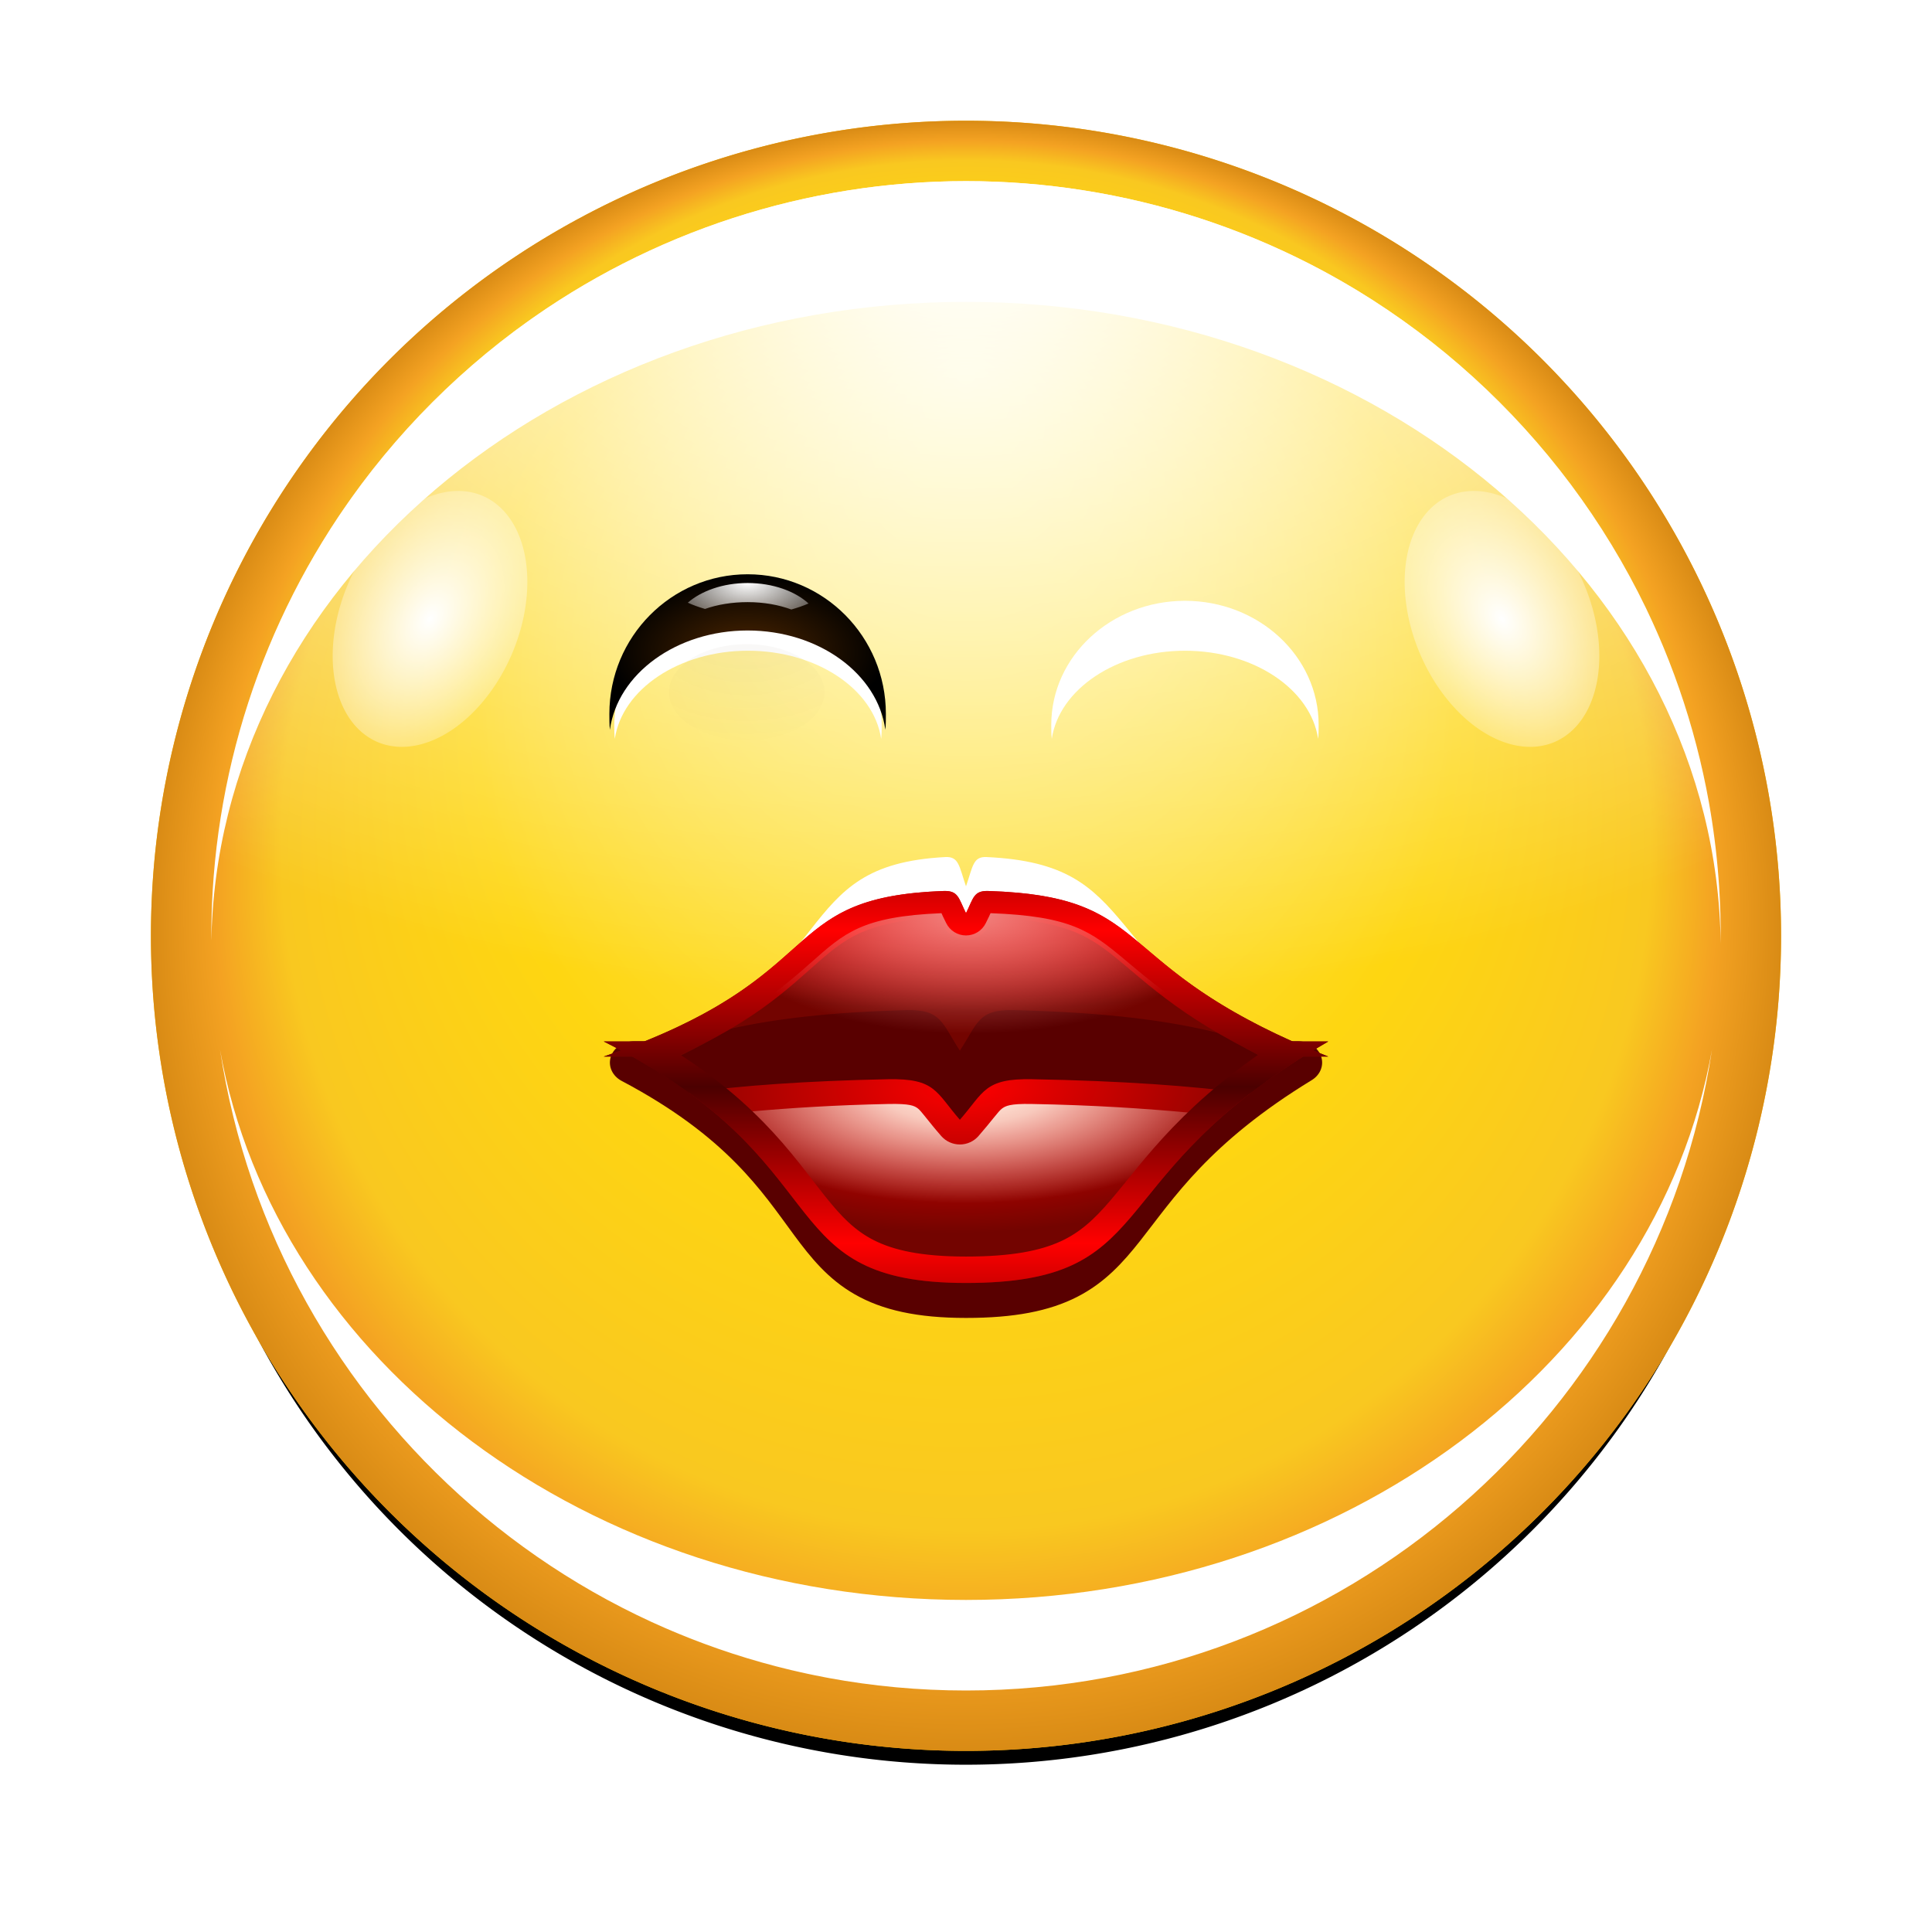 <?xml version="1.0" encoding="UTF-8" standalone="no"?>
<!-- Created with Inkscape (http://www.inkscape.org/) -->
<svg
   xmlns:dc="http://purl.org/dc/elements/1.1/"
   xmlns:cc="http://creativecommons.org/ns#"
   xmlns:rdf="http://www.w3.org/1999/02/22-rdf-syntax-ns#"
   xmlns:svg="http://www.w3.org/2000/svg"
   xmlns="http://www.w3.org/2000/svg"
   xmlns:xlink="http://www.w3.org/1999/xlink"
   xmlns:sodipodi="http://sodipodi.sourceforge.net/DTD/sodipodi-0.dtd"
   xmlns:inkscape="http://www.inkscape.org/namespaces/inkscape"
   width="256"
   height="256"
   id="svg2"
   sodipodi:version="0.32"
   inkscape:version="0.46"
   version="1.0"
   inkscape:export-filename="face-kiss.png"
   inkscape:export-xdpi="90"
   inkscape:export-ydpi="90"
   sodipodi:docname="face-kiss.svgz"
   inkscape:output_extension="org.inkscape.output.svgz.inkscape">
  <defs
     id="defs4">
    <linearGradient
       inkscape:collect="always"
       id="linearGradient3480">
      <stop
         style="stop-color:#ff0000;stop-opacity:1"
         offset="0"
         id="stop3482" />
      <stop
         style="stop-color:#4b0000;stop-opacity:1"
         offset="1"
         id="stop3484" />
    </linearGradient>
    <linearGradient
       inkscape:collect="always"
       id="linearGradient4039">
      <stop
         style="stop-color:#f08682;stop-opacity:1;"
         offset="0"
         id="stop4041" />
      <stop
         style="stop-color:#f08682;stop-opacity:0;"
         offset="1"
         id="stop4043" />
    </linearGradient>
    <linearGradient
       inkscape:collect="always"
       id="linearGradient4889">
      <stop
         style="stop-color:#2c0100;stop-opacity:1;"
         offset="0"
         id="stop4891" />
      <stop
         style="stop-color:#2c0100;stop-opacity:0;"
         offset="1"
         id="stop4893" />
    </linearGradient>
    <linearGradient
       inkscape:collect="always"
       id="linearGradient4793">
      <stop
         style="stop-color:#ff0000;stop-opacity:1;"
         offset="0"
         id="stop4795" />
      <stop
         style="stop-color:#ff0000;stop-opacity:0;"
         offset="1"
         id="stop4797" />
    </linearGradient>
    <linearGradient
       id="linearGradient4076">
      <stop
         id="stop4078"
         offset="0"
         style="stop-color:#300000;stop-opacity:1;" />
      <stop
         style="stop-color:#2c0000;stop-opacity:0.498;"
         offset="0.128"
         id="stop4084" />
      <stop
         style="stop-color:#9f0000;stop-opacity:1"
         offset="0.387"
         id="stop4080" />
      <stop
         id="stop4086"
         offset="0.694"
         style="stop-color:#ff0f0f;stop-opacity:0.66" />
      <stop
         id="stop4082"
         offset="1"
         style="stop-color:#a40000;stop-opacity:1" />
    </linearGradient>
    <linearGradient
       inkscape:collect="always"
       id="linearGradient3800">
      <stop
         style="stop-color:#ffffff;stop-opacity:1;"
         offset="0"
         id="stop3802" />
      <stop
         style="stop-color:#ffffff;stop-opacity:0;"
         offset="1"
         id="stop3804" />
    </linearGradient>
    <linearGradient
       inkscape:collect="always"
       id="linearGradient3767">
      <stop
         style="stop-color:#ffffff;stop-opacity:1;"
         offset="0"
         id="stop3769" />
      <stop
         style="stop-color:#000000;stop-opacity:0"
         offset="1"
         id="stop3771" />
    </linearGradient>
    <linearGradient
       inkscape:collect="always"
       id="linearGradient3735">
      <stop
         style="stop-color:#ffffff;stop-opacity:1;"
         offset="0"
         id="stop3737" />
      <stop
         style="stop-color:#ffffff;stop-opacity:0;"
         offset="1"
         id="stop3739" />
    </linearGradient>
    <linearGradient
       id="linearGradient3711"
       inkscape:collect="always">
      <stop
         id="stop3713"
         offset="0"
         style="stop-color:#ff0000;stop-opacity:1" />
      <stop
         id="stop3715"
         offset="1"
         style="stop-color:#730400;stop-opacity:1" />
    </linearGradient>
    <linearGradient
       id="linearGradient3701">
      <stop
         style="stop-color:#300000;stop-opacity:1;"
         offset="0"
         id="stop3703" />
      <stop
         id="stop3763"
         offset="0.278"
         style="stop-color:#290000;stop-opacity:0;" />
      <stop
         style="stop-color:#250000;stop-opacity:0;"
         offset="1"
         id="stop3705" />
    </linearGradient>
    <linearGradient
       inkscape:collect="always"
       id="linearGradient3435">
      <stop
         style="stop-color:#590000;stop-opacity:1;"
         offset="0"
         id="stop3437" />
      <stop
         style="stop-color:#ff2828;stop-opacity:1"
         offset="1"
         id="stop3439" />
    </linearGradient>
    <inkscape:perspective
       sodipodi:type="inkscape:persp3d"
       inkscape:vp_x="0 : 128 : 1"
       inkscape:vp_y="0 : 1000 : 0"
       inkscape:vp_z="256 : 128 : 1"
       inkscape:persp3d-origin="128 : 85.333333 : 1"
       id="perspective146" />
    <linearGradient
       inkscape:collect="always"
       id="linearGradient4445">
      <stop
         style="stop-color:#382509;stop-opacity:1;"
         offset="0"
         id="stop4447" />
      <stop
         style="stop-color:#382509;stop-opacity:0;"
         offset="1"
         id="stop4449" />
    </linearGradient>
    <linearGradient
       inkscape:collect="always"
       id="linearGradient4412">
      <stop
         style="stop-color:#590000;stop-opacity:1;"
         offset="0"
         id="stop4414" />
      <stop
         style="stop-color:#191104;stop-opacity:1"
         offset="1"
         id="stop4416" />
    </linearGradient>
    <linearGradient
       inkscape:collect="always"
       id="linearGradient3879">
      <stop
         style="stop-color:#4d2600;stop-opacity:1"
         offset="0"
         id="stop3881" />
      <stop
         style="stop-color:#000000;stop-opacity:1"
         offset="1"
         id="stop3883" />
    </linearGradient>
    <linearGradient
       inkscape:collect="always"
       id="linearGradient3420">
      <stop
         style="stop-color:#ffffff;stop-opacity:1;"
         offset="0"
         id="stop3422" />
      <stop
         style="stop-color:#ffffff;stop-opacity:0;"
         offset="1"
         id="stop3424" />
    </linearGradient>
    <linearGradient
       inkscape:collect="always"
       id="linearGradient3350">
      <stop
         style="stop-color:#ffffff;stop-opacity:1;"
         offset="0"
         id="stop3352" />
      <stop
         style="stop-color:#ffffff;stop-opacity:0;"
         offset="1"
         id="stop3354" />
    </linearGradient>
    <linearGradient
       id="linearGradient3157">
      <stop
         style="stop-color:#fff290;stop-opacity:1"
         offset="0"
         id="stop3159" />
      <stop
         id="stop3178"
         offset="0.6"
         style="stop-color:#fed611;stop-opacity:1" />
      <stop
         style="stop-color:#f9c820;stop-opacity:1"
         offset="0.84"
         id="stop3180" />
      <stop
         id="stop3182"
         offset="0.92"
         style="stop-color:#f4a222;stop-opacity:1" />
      <stop
         style="stop-color:#d98b15;stop-opacity:1"
         offset="1"
         id="stop3161" />
    </linearGradient>
    <radialGradient
       inkscape:collect="always"
       xlink:href="#linearGradient3157"
       id="radialGradient3196"
       cx="70"
       cy="70"
       fx="70"
       fy="32.5"
       r="54"
       gradientUnits="userSpaceOnUse"
       gradientTransform="translate(-4.5000002e-6,-1.0137567e-6)" />
    <filter
       inkscape:collect="always"
       id="filter3255">
      <feGaussianBlur
         inkscape:collect="always"
         stdDeviation="1.1"
         id="feGaussianBlur3257" />
    </filter>
    <filter
       inkscape:collect="always"
       id="filter3282">
      <feGaussianBlur
         inkscape:collect="always"
         stdDeviation="2.16"
         id="feGaussianBlur3284" />
    </filter>
    <clipPath
       clipPathUnits="userSpaceOnUse"
       id="clipPath3327">
      <path
         transform="matrix(1.852,0,0,1.852,-1.63,-5.63)"
         d="M 124,70 A 54,54 0 1 1 16,70 A 54,54 0 1 1 124,70 z"
         sodipodi:ry="54"
         sodipodi:rx="54"
         sodipodi:cy="70"
         sodipodi:cx="70"
         id="path3329"
         style="opacity:1;fill:#ffffff;fill-opacity:1;stroke:none;stroke-width:0.8;stroke-linecap:round;stroke-linejoin:round;stroke-miterlimit:4;stroke-dasharray:none;stroke-opacity:1"
         sodipodi:type="arc" />
    </clipPath>
    <filter
       inkscape:collect="always"
       id="filter3338">
      <feGaussianBlur
         inkscape:collect="always"
         stdDeviation="3.2"
         id="feGaussianBlur3340" />
    </filter>
    <radialGradient
       inkscape:collect="always"
       xlink:href="#linearGradient3350"
       id="radialGradient3356"
       cx="128"
       cy="-2.667"
       fx="128"
       fy="-2.667"
       r="100"
       gradientTransform="matrix(1.689,0,0,1.013,-88.138,34.702)"
       gradientUnits="userSpaceOnUse" />
    <clipPath
       clipPathUnits="userSpaceOnUse"
       id="clipPath3371">
      <path
         transform="matrix(1.852,0,0,1.852,-1.63,-5.63)"
         d="M 124,70 A 54,54 0 1 1 16,70 A 54,54 0 1 1 124,70 z"
         sodipodi:ry="54"
         sodipodi:rx="54"
         sodipodi:cy="70"
         sodipodi:cx="70"
         id="path3373"
         style="opacity:1;fill:#ffffff;fill-opacity:1;stroke:none;stroke-width:0.8;stroke-linecap:round;stroke-linejoin:round;stroke-miterlimit:4;stroke-dasharray:none;stroke-opacity:1"
         sodipodi:type="arc" />
    </clipPath>
    <filter
       inkscape:collect="always"
       id="filter3406">
      <feGaussianBlur
         inkscape:collect="always"
         stdDeviation="3"
         id="feGaussianBlur3408" />
    </filter>
    <filter
       inkscape:collect="always"
       id="filter3414">
      <feGaussianBlur
         inkscape:collect="always"
         stdDeviation="6"
         id="feGaussianBlur3416" />
    </filter>
    <radialGradient
       inkscape:collect="always"
       xlink:href="#linearGradient3420"
       id="radialGradient3426"
       cx="70"
       cy="70"
       fx="70"
       fy="70"
       r="54"
       gradientUnits="userSpaceOnUse"
       gradientTransform="matrix(1.445,0.116,-0.261,1.445,-12.86,-39.255)" />
    <filter
       inkscape:collect="always"
       id="filter3448"
       x="-0.319"
       width="1.638"
       y="-0.364"
       height="1.728">
      <feGaussianBlur
         inkscape:collect="always"
         stdDeviation="15.667"
         id="feGaussianBlur3450" />
    </filter>
    <radialGradient
       inkscape:collect="always"
       xlink:href="#linearGradient3420"
       id="radialGradient3474"
       gradientUnits="userSpaceOnUse"
       gradientTransform="matrix(1.445,0.116,-0.261,1.445,-12.86,-39.255)"
       cx="70"
       cy="70"
       fx="70"
       fy="70"
       r="54" />
    <radialGradient
       inkscape:collect="always"
       xlink:href="#linearGradient3879"
       id="radialGradient4051"
       gradientUnits="userSpaceOnUse"
       gradientTransform="matrix(1.199,0,0,5,-26.275,-544)"
       cx="132"
       cy="136"
       fx="132"
       fy="133.375"
       r="4" />
    <linearGradient
       inkscape:collect="always"
       xlink:href="#linearGradient3420"
       id="linearGradient4280"
       gradientUnits="userSpaceOnUse"
       x1="130.109"
       y1="116"
       x2="130.109"
       y2="162.642" />
    <radialGradient
       inkscape:collect="always"
       xlink:href="#linearGradient4412"
       id="radialGradient4428"
       cx="127.982"
       cy="215.576"
       fx="127.982"
       fy="215.576"
       r="64.807"
       gradientTransform="matrix(1,0,0,0.321,0,104.441)"
       gradientUnits="userSpaceOnUse" />
    <radialGradient
       inkscape:collect="always"
       xlink:href="#linearGradient4445"
       id="radialGradient4451"
       cx="64"
       cy="133"
       fx="61.5"
       fy="129"
       r="7"
       gradientUnits="userSpaceOnUse" />
    <radialGradient
       inkscape:collect="always"
       xlink:href="#linearGradient4445"
       id="radialGradient4455"
       gradientUnits="userSpaceOnUse"
       cx="64"
       cy="133"
       fx="61.5"
       fy="129"
       r="7" />
    <linearGradient
       y2="164"
       x2="42.519"
       y1="164"
       x1="128"
       spreadMethod="reflect"
       gradientTransform="matrix(0.982,0,0,1,2.327,0)"
       gradientUnits="userSpaceOnUse"
       id="linearGradient2796"
       xlink:href="#linearGradient3191"
       inkscape:collect="always" />
    <linearGradient
       y2="147.134"
       x2="137.942"
       y1="143"
       x1="137.942"
       gradientUnits="userSpaceOnUse"
       id="linearGradient2794"
       xlink:href="#linearGradient3413"
       inkscape:collect="always" />
    <linearGradient
       y2="164"
       x2="128.109"
       y1="164"
       x1="71.858"
       spreadMethod="reflect"
       gradientTransform="matrix(0.982,0,0,1,2.327,0)"
       gradientUnits="userSpaceOnUse"
       id="linearGradient2792"
       xlink:href="#linearGradient6699"
       inkscape:collect="always" />
    <radialGradient
       r="76.545"
       fy="230.953"
       fx="128"
       cy="166.448"
       cx="128"
       gradientTransform="matrix(1.583,-1.5177422e-8,0,0.581,-74.649,66.235)"
       gradientUnits="userSpaceOnUse"
       id="radialGradient2790"
       xlink:href="#linearGradient4031"
       inkscape:collect="always" />
    <radialGradient
       r="76.545"
       fy="181.061"
       fx="128"
       cy="181.061"
       cx="128"
       gradientTransform="matrix(1.059,3.6583493e-8,-2.4821853e-8,0.719,-7.551,43.403)"
       gradientUnits="userSpaceOnUse"
       id="radialGradient2788"
       xlink:href="#linearGradient3572"
       inkscape:collect="always" />
    <linearGradient
       y2="164"
       x2="128.109"
       y1="164"
       x1="71.858"
       spreadMethod="reflect"
       gradientTransform="matrix(0.982,0,0,1,2.327,0)"
       gradientUnits="userSpaceOnUse"
       id="linearGradient6616"
       xlink:href="#linearGradient6418"
       inkscape:collect="always" />
    <clipPath
       id="clipPath6612"
       clipPathUnits="userSpaceOnUse">
      <path
         style="opacity:1;fill:url(#linearGradient6616);fill-opacity:1;stroke:none;stroke-width:20;stroke-linecap:round;stroke-linejoin:round;stroke-miterlimit:4;stroke-dasharray:none;stroke-opacity:0"
         d="M 128,120 C 103.409,120 79.643,120.626 57.097,121.805 C 56.371,125.98 56,130.28 56,134.667 C 56,175.147 88.256,208 128,208 C 167.744,208 200,175.147 200,134.667 C 200,130.28 199.629,125.98 198.903,121.805 C 176.357,120.626 152.591,120 128,120 z"
         id="path6614" />
    </clipPath>
    <linearGradient
       id="linearGradient4031">
      <stop
         id="stop4033"
         offset="0"
         style="stop-color:#ffffff;stop-opacity:0" />
      <stop
         style="stop-color:#ffffff;stop-opacity:0;"
         offset="0.5"
         id="stop4037" />
      <stop
         id="stop4035"
         offset="1"
         style="stop-color:#000000;stop-opacity:1" />
    </linearGradient>
    <linearGradient
       id="linearGradient3413"
       inkscape:collect="always">
      <stop
         id="stop3415"
         offset="0"
         style="stop-color:#000000;stop-opacity:1;" />
      <stop
         id="stop3417"
         offset="1"
         style="stop-color:#000000;stop-opacity:0;" />
    </linearGradient>
    <filter
       inkscape:collect="always"
       id="filter3773"
       x="-0.079"
       width="1.158"
       y="-0.14"
       height="1.28">
      <feGaussianBlur
         inkscape:collect="always"
         stdDeviation="1.039"
         id="feGaussianBlur3775" />
    </filter>
    <linearGradient
       id="linearGradient3191">
      <stop
         id="stop3193"
         offset="0"
         style="stop-color:#fffeee;stop-opacity:1;" />
      <stop
         style="stop-color:#fffeee;stop-opacity:0.791;"
         offset="0.32"
         id="stop6709" />
      <stop
         id="stop3195"
         offset="1"
         style="stop-color:#fffeee;stop-opacity:0;" />
    </linearGradient>
    <linearGradient
       id="linearGradient3874"
       inkscape:collect="always">
      <stop
         id="stop3876"
         offset="0"
         style="stop-color:#382509;stop-opacity:1;" />
      <stop
         id="stop3878"
         offset="1"
         style="stop-color:#382509;stop-opacity:0;" />
    </linearGradient>
    <linearGradient
       id="linearGradient4034"
       inkscape:collect="always">
      <stop
         id="stop4036"
         offset="0"
         style="stop-color:#170c03;stop-opacity:1" />
      <stop
         id="stop4038"
         offset="1"
         style="stop-color:#4e330c;stop-opacity:1" />
    </linearGradient>
    <linearGradient
       id="linearGradient5268"
       inkscape:collect="always">
      <stop
         id="stop5270"
         offset="0"
         style="stop-color:#ffffff;stop-opacity:1;" />
      <stop
         id="stop5272"
         offset="1"
         style="stop-color:#ffffff;stop-opacity:0;" />
    </linearGradient>
    <linearGradient
       id="linearGradient3572">
      <stop
         id="stop3574"
         offset="0"
         style="stop-color:#fffcca;stop-opacity:1" />
      <stop
         style="stop-color:#ffd81b;stop-opacity:1"
         offset="0.3"
         id="stop3576" />
      <stop
         id="stop3578"
         offset="0.75"
         style="stop-color:#f9d93b;stop-opacity:1" />
      <stop
         id="stop3580"
         offset="1"
         style="stop-color:#f49b23;stop-opacity:1" />
    </linearGradient>
    <linearGradient
       id="linearGradient6418"
       inkscape:collect="always">
      <stop
         id="stop6420"
         offset="0"
         style="stop-color:#eeeeee;stop-opacity:1;" />
      <stop
         id="stop6422"
         offset="1"
         style="stop-color:#ffffff;stop-opacity:1" />
    </linearGradient>
    <linearGradient
       inkscape:collect="always"
       id="linearGradient6699">
      <stop
         style="stop-color:#e0e0e0;stop-opacity:1"
         offset="0"
         id="stop6701" />
      <stop
         style="stop-color:#ffffff;stop-opacity:1"
         offset="1"
         id="stop6703" />
    </linearGradient>
    <radialGradient
       inkscape:collect="always"
       xlink:href="#linearGradient3879"
       id="radialGradient3130"
       gradientUnits="userSpaceOnUse"
       gradientTransform="matrix(1.199,0,0,5,-26.275,-544)"
       cx="132"
       cy="136"
       fx="132"
       fy="133.375"
       r="4" />
    <linearGradient
       inkscape:collect="always"
       xlink:href="#linearGradient3420"
       id="linearGradient3132"
       gradientUnits="userSpaceOnUse"
       x1="130.109"
       y1="116"
       x2="130.109"
       y2="162.642" />
    <radialGradient
       inkscape:collect="always"
       xlink:href="#linearGradient4034"
       id="radialGradient3140"
       gradientUnits="userSpaceOnUse"
       gradientTransform="matrix(1.977,0,0,1.112,-107.586,-330.314)"
       cx="107"
       cy="381.531"
       fx="107"
       fy="381.531"
       r="8" />
    <radialGradient
       inkscape:collect="always"
       xlink:href="#linearGradient5268"
       id="radialGradient3142"
       gradientUnits="userSpaceOnUse"
       gradientTransform="matrix(1.636,0,0,0.863,-71.07,-236.325)"
       cx="107"
       cy="373.495"
       fx="107"
       fy="373.495"
       r="8" />
    <radialGradient
       inkscape:collect="always"
       xlink:href="#linearGradient3874"
       id="radialGradient3144"
       gradientUnits="userSpaceOnUse"
       gradientTransform="matrix(1.902,0,0,1.176,-95.572,-14.861)"
       cx="105.899"
       cy="96.837"
       fx="105.899"
       fy="89.718"
       r="8.899" />
    <radialGradient
       inkscape:collect="always"
       xlink:href="#linearGradient4034"
       id="radialGradient3180"
       gradientUnits="userSpaceOnUse"
       gradientTransform="matrix(1.977,0,0,1.112,-107.586,-330.314)"
       cx="107"
       cy="381.531"
       fx="107"
       fy="381.531"
       r="8" />
    <radialGradient
       inkscape:collect="always"
       xlink:href="#linearGradient5268"
       id="radialGradient3182"
       gradientUnits="userSpaceOnUse"
       gradientTransform="matrix(1.636,0,0,0.863,-71.07,-236.325)"
       cx="107"
       cy="373.495"
       fx="107"
       fy="373.495"
       r="8" />
    <radialGradient
       inkscape:collect="always"
       xlink:href="#linearGradient3874"
       id="radialGradient3184"
       gradientUnits="userSpaceOnUse"
       gradientTransform="matrix(1.902,0,0,1.176,-95.572,-14.861)"
       cx="105.899"
       cy="96.837"
       fx="105.899"
       fy="89.718"
       r="8.899" />
    <radialGradient
       inkscape:collect="always"
       xlink:href="#linearGradient4412"
       id="radialGradient3294"
       cx="128"
       cy="145.797"
       fx="128"
       fy="145.797"
       r="47.969"
       gradientTransform="matrix(1.103,0,0,0.219,-13.236,115.029)"
       gradientUnits="userSpaceOnUse" />
    <radialGradient
       inkscape:collect="always"
       xlink:href="#linearGradient4445"
       id="radialGradient3298"
       cx="84.75"
       cy="141.75"
       fx="83.194"
       fy="138.639"
       r="5.25"
       gradientUnits="userSpaceOnUse" />
    <filter
       inkscape:collect="always"
       id="filter3404"
       x="-0.213"
       width="1.425"
       y="-0.213"
       height="1.425">
      <feGaussianBlur
         inkscape:collect="always"
         stdDeviation="0.931"
         id="feGaussianBlur3406" />
    </filter>
    <radialGradient
       inkscape:collect="always"
       xlink:href="#linearGradient4412"
       id="radialGradient3412"
       gradientUnits="userSpaceOnUse"
       gradientTransform="matrix(-1,0,0,0.198,249.969,117.65)"
       cx="128"
       cy="128"
       fx="129.83"
       fy="162.488"
       r="47.969" />
    <radialGradient
       inkscape:collect="always"
       xlink:href="#linearGradient4445"
       id="radialGradient3414"
       gradientUnits="userSpaceOnUse"
       cx="84.75"
       cy="141.75"
       fx="83.194"
       fy="138.639"
       r="5.25" />
    <clipPath
       clipPathUnits="userSpaceOnUse"
       id="clipPath3431">
      <path
         sodipodi:nodetypes="csssc"
         id="path3433"
         d="M 152.378,156.767 C 152.378,134.834 141.68,139.108 128.5,139.108 C 115.32,139.108 104.622,134.834 104.622,156.767 C 104.622,178.7 115.32,196.5 128.5,196.5 C 141.68,196.5 152.378,178.7 152.378,156.767 z"
         style="opacity:1;fill:#730400;fill-opacity:1;stroke:none;stroke-width:0;stroke-linecap:square;stroke-linejoin:miter;stroke-miterlimit:4;stroke-opacity:1" />
    </clipPath>
    <linearGradient
       inkscape:collect="always"
       xlink:href="#linearGradient3435"
       id="linearGradient3441"
       x1="139.622"
       y1="200.136"
       x2="128.5"
       y2="192.265"
       gradientUnits="userSpaceOnUse" />
    <clipPath
       clipPathUnits="userSpaceOnUse"
       id="clipPath3728">
      <path
         style="fill:#300000;fill-opacity:1;stroke:none;stroke-width:0;stroke-linecap:square;stroke-linejoin:miter;stroke-miterlimit:4;stroke-opacity:1"
         d="M 117.594,141.594 C 115.128,141.669 113.509,142.226 112.156,143.781 C 110.804,145.336 109.406,148.567 109.406,155.031 C 109.406,165.735 111.952,175.371 115.75,181.969 C 119.548,188.566 124.149,191.719 128.5,191.719 C 132.851,191.719 137.452,188.566 141.25,181.969 C 145.048,175.371 147.594,165.735 147.594,155.031 C 147.594,149.87 146.675,146.715 145.625,144.938 C 144.575,143.16 143.519,142.493 141.969,142.031 C 138.869,141.107 133.6,142.213 129.781,143.281 C 128.943,143.515 128.057,143.515 127.219,143.281 C 124.255,142.452 120.552,141.503 117.594,141.594 z"
         id="path3730" />
    </clipPath>
    <radialGradient
       inkscape:collect="always"
       xlink:href="#linearGradient3735"
       id="radialGradient3741"
       cx="121.227"
       cy="177.435"
       fx="121.227"
       fy="177.435"
       r="20.594"
       gradientTransform="matrix(1.147,0,0,0.894,-26.257,18.943)"
       gradientUnits="userSpaceOnUse" />
    <linearGradient
       inkscape:collect="always"
       xlink:href="#linearGradient4076"
       id="linearGradient3761"
       gradientUnits="userSpaceOnUse"
       gradientTransform="matrix(1.197,0,0,1.249,-25.266,-43.053)"
       x1="128.474"
       y1="154.935"
       x2="147.53"
       y2="154.935"
       spreadMethod="reflect" />
    <linearGradient
       inkscape:collect="always"
       xlink:href="#linearGradient3767"
       id="linearGradient3788"
       gradientUnits="userSpaceOnUse"
       x1="128.5"
       y1="145.299"
       x2="128.5"
       y2="190.968" />
    <mask
       maskUnits="userSpaceOnUse"
       id="mask3784">
      <path
         sodipodi:nodetypes="ccszc"
         id="path3786"
         d="M 152.378,155.029 C 152.378,132.137 136.186,136.536 128.5,138.685 C 120.545,136.461 104.622,132.137 104.622,155.029 C 104.622,177.921 115.32,196.5 128.5,196.5 C 141.68,196.5 152.378,177.921 152.378,155.029 z"
         style="opacity:1;fill:url(#linearGradient3788);fill-opacity:1;stroke:none;stroke-width:0;stroke-linecap:square;stroke-linejoin:miter;stroke-miterlimit:4;stroke-opacity:1" />
    </mask>
    <clipPath
       clipPathUnits="userSpaceOnUse"
       id="clipPath3794">
      <path
         style="opacity:1;fill:url(#radialGradient3798);fill-opacity:1;stroke:none;stroke-width:0;stroke-linecap:square;stroke-linejoin:miter;stroke-miterlimit:4;stroke-opacity:1"
         d="M 152.378,156.767 C 152.378,134.834 136.186,139.048 128.5,141.108 C 120.545,138.976 104.622,134.834 104.622,156.767 C 104.622,178.7 115.32,196.5 128.5,196.5 C 141.68,196.5 152.378,178.7 152.378,156.767 z"
         id="path3796"
         sodipodi:nodetypes="ccszc" />
    </clipPath>
    <radialGradient
       inkscape:collect="always"
       xlink:href="#linearGradient3711"
       id="radialGradient3798"
       gradientUnits="userSpaceOnUse"
       gradientTransform="matrix(2.044,2.9146697e-7,-1.9498914e-7,1.367,-134.115,-60.547)"
       spreadMethod="reflect"
       cx="128.5"
       cy="170.187"
       fx="128.5"
       fy="181.454"
       r="23.878" />
    <radialGradient
       inkscape:collect="always"
       xlink:href="#linearGradient3800"
       id="radialGradient3806"
       cx="128.5"
       cy="191.795"
       fx="128.5"
       fy="191.795"
       r="25.378"
       gradientTransform="matrix(1.237,0,0,0.972,-30.516,10.148)"
       gradientUnits="userSpaceOnUse" />
    <radialGradient
       inkscape:collect="always"
       xlink:href="#linearGradient3800"
       id="radialGradient3878"
       gradientUnits="userSpaceOnUse"
       gradientTransform="matrix(1.237,0,0,0.972,-30.516,10.148)"
       cx="128.5"
       cy="191.795"
       fx="128.5"
       fy="191.795"
       r="25.378" />
    <radialGradient
       inkscape:collect="always"
       xlink:href="#linearGradient3800"
       id="radialGradient3881"
       gradientUnits="userSpaceOnUse"
       gradientTransform="matrix(1.237,0,0,0.972,-30.516,10.148)"
       cx="128.5"
       cy="191.795"
       fx="128.5"
       fy="191.795"
       r="25.378" />
    <filter
       inkscape:collect="always"
       id="filter4235"
       x="-0.144"
       width="1.287"
       y="-0.504"
       height="2.009">
      <feGaussianBlur
         inkscape:collect="always"
         stdDeviation="4.235"
         id="feGaussianBlur4237" />
    </filter>
    <radialGradient
       inkscape:collect="always"
       xlink:href="#linearGradient3572"
       id="radialGradient4241"
       cx="128"
       cy="156.06"
       fx="128"
       fy="156.06"
       r="49.969"
       gradientTransform="matrix(1.102,0,0,0.254,-13.03,105.902)"
       gradientUnits="userSpaceOnUse" />
    <filter
       inkscape:collect="always"
       id="filter4271">
      <feGaussianBlur
         inkscape:collect="always"
         stdDeviation="0.838"
         id="feGaussianBlur4273" />
    </filter>
    <filter
       inkscape:collect="always"
       id="filter4531"
       x="-0.548"
       width="2.097"
       y="-0.089"
       height="1.177">
      <feGaussianBlur
         inkscape:collect="always"
         stdDeviation="1.342"
         id="feGaussianBlur4533" />
    </filter>
    <filter
       inkscape:collect="always"
       id="filter4673">
      <feGaussianBlur
         inkscape:collect="always"
         stdDeviation="1.49"
         id="feGaussianBlur4675" />
    </filter>
    <radialGradient
       inkscape:collect="always"
       xlink:href="#linearGradient3711"
       id="radialGradient4739"
       gradientUnits="userSpaceOnUse"
       gradientTransform="matrix(1.345,7.2452216e-8,-9.3095523e-8,1.255,-44.292,-44.696)"
       spreadMethod="reflect"
       cx="128.5"
       cy="161.425"
       fx="128.5"
       fy="172.692"
       r="23.878" />
    <radialGradient
       inkscape:collect="always"
       xlink:href="#linearGradient3800"
       id="radialGradient4741"
       gradientUnits="userSpaceOnUse"
       gradientTransform="matrix(1.021,0.305,-0.249,1.038,44.012,-41.598)"
       cx="128.5"
       cy="187.512"
       fx="128.5"
       fy="187.512"
       r="19.594" />
    <radialGradient
       inkscape:collect="always"
       xlink:href="#linearGradient4793"
       id="radialGradient4799"
       cx="123.5"
       cy="156.5"
       fx="123.5"
       fy="156.5"
       r="5.5"
       gradientUnits="userSpaceOnUse" />
    <radialGradient
       inkscape:collect="always"
       xlink:href="#linearGradient3413"
       id="radialGradient4807"
       cx="126.984"
       cy="105.531"
       fx="126.984"
       fy="116.211"
       r="41.969"
       gradientTransform="matrix(2.274,0,0,0.375,-161.784,96.161)"
       gradientUnits="userSpaceOnUse" />
    <radialGradient
       inkscape:collect="always"
       xlink:href="#linearGradient5268"
       id="radialGradient4823"
       gradientUnits="userSpaceOnUse"
       gradientTransform="matrix(1.636,0,0,0.863,-71.07,-236.325)"
       cx="107"
       cy="373.495"
       fx="107"
       fy="373.495"
       r="8" />
    <radialGradient
       inkscape:collect="always"
       xlink:href="#linearGradient3874"
       id="radialGradient4825"
       gradientUnits="userSpaceOnUse"
       gradientTransform="matrix(1.902,0,0,1.176,-95.572,-14.861)"
       cx="105.899"
       cy="96.837"
       fx="105.899"
       fy="89.718"
       r="8.899" />
    <filter
       inkscape:collect="always"
       id="filter4885">
      <feGaussianBlur
         inkscape:collect="always"
         stdDeviation="1.412"
         id="feGaussianBlur4887" />
    </filter>
    <radialGradient
       inkscape:collect="always"
       xlink:href="#linearGradient4889"
       id="radialGradient4895"
       cx="128.5"
       cy="163.935"
       fx="128.5"
       fy="163.935"
       r="25.269"
       gradientTransform="matrix(6.619,0,0,1.186,-722.04,-29.785)"
       gradientUnits="userSpaceOnUse" />
    <filter
       inkscape:collect="always"
       id="filter4925"
       x="-0.051"
       width="1.101"
       y="-0.211"
       height="1.423">
      <feGaussianBlur
         inkscape:collect="always"
         stdDeviation="1.923"
         id="feGaussianBlur4927" />
    </filter>
    <radialGradient
       inkscape:collect="always"
       xlink:href="#linearGradient4412"
       id="radialGradient4939"
       gradientUnits="userSpaceOnUse"
       gradientTransform="matrix(1.103,0,0,0.219,-13.236,115.029)"
       cx="128"
       cy="145.797"
       fx="128"
       fy="145.797"
       r="47.969" />
    <radialGradient
       inkscape:collect="always"
       xlink:href="#linearGradient3572"
       id="radialGradient4941"
       gradientUnits="userSpaceOnUse"
       gradientTransform="matrix(1.102,0,0,0.254,-13.03,105.902)"
       cx="128"
       cy="156.06"
       fx="128"
       fy="156.06"
       r="49.969" />
    <radialGradient
       inkscape:collect="always"
       xlink:href="#linearGradient4412"
       id="radialGradient4943"
       gradientUnits="userSpaceOnUse"
       gradientTransform="matrix(1.103,0,0,0.219,-13.236,115.029)"
       cx="128"
       cy="145.797"
       fx="128"
       fy="145.797"
       r="47.969" />
    <radialGradient
       inkscape:collect="always"
       xlink:href="#linearGradient4445"
       id="radialGradient4945"
       gradientUnits="userSpaceOnUse"
       cx="84.75"
       cy="141.75"
       fx="83.194"
       fy="138.639"
       r="5.25" />
    <radialGradient
       inkscape:collect="always"
       xlink:href="#linearGradient4445"
       id="radialGradient4947"
       gradientUnits="userSpaceOnUse"
       cx="84.75"
       cy="141.75"
       fx="83.194"
       fy="138.639"
       r="5.25" />
    <radialGradient
       inkscape:collect="always"
       xlink:href="#linearGradient4031"
       id="radialGradient4950"
       gradientUnits="userSpaceOnUse"
       gradientTransform="matrix(1.103,0,0,0.219,-13.236,114.529)"
       cx="128"
       cy="145.797"
       fx="128"
       fy="145.797"
       r="47.969" />
    <radialGradient
       inkscape:collect="always"
       xlink:href="#linearGradient3413"
       id="radialGradient5034"
       gradientUnits="userSpaceOnUse"
       gradientTransform="matrix(2.848,0,0,0.26,-236.603,271.038)"
       cx="128"
       cy="84.527"
       fx="128"
       fy="84.527"
       r="47.969" />
    <radialGradient
       inkscape:collect="always"
       xlink:href="#linearGradient3711"
       id="radialGradient3515"
       gradientUnits="userSpaceOnUse"
       gradientTransform="matrix(0.959,-2.0833333e-2,8.7262955e-3,0.402,4.148,98.793)"
       cx="128"
       cy="131.682"
       fx="128"
       fy="131.682"
       r="48" />
    <radialGradient
       inkscape:collect="always"
       xlink:href="#linearGradient3711"
       id="radialGradient3517"
       gradientUnits="userSpaceOnUse"
       gradientTransform="matrix(1.002,6.8133867e-7,-1.8373834e-7,0.27,-0.245,95.861)"
       cx="128"
       cy="111.658"
       fx="128"
       fy="111.658"
       r="48" />
    <filter
       inkscape:collect="always"
       id="filter3681"
       x="-0.028"
       width="1.057"
       y="-0.187"
       height="1.373">
      <feGaussianBlur
         inkscape:collect="always"
         stdDeviation="1.13"
         id="feGaussianBlur3683" />
    </filter>
    <radialGradient
       inkscape:collect="always"
       xlink:href="#linearGradient3711"
       id="radialGradient3689"
       gradientUnits="userSpaceOnUse"
       gradientTransform="matrix(0.959,-2.0833333e-2,8.7262955e-3,0.402,4.148,98.793)"
       cx="128"
       cy="131.682"
       fx="128"
       fy="131.682"
       r="48" />
    <radialGradient
       inkscape:collect="always"
       xlink:href="#linearGradient3711"
       id="radialGradient3695"
       gradientUnits="userSpaceOnUse"
       gradientTransform="matrix(1.002,9.6082706e-7,-1.8373834e-7,0.381,-0.245,75.204)"
       cx="128"
       cy="111.658"
       fx="128"
       fy="111.658"
       r="48" />
    <filter
       inkscape:collect="always"
       id="filter3778"
       x="-0.065"
       width="1.13"
       y="-0.198"
       height="1.397">
      <feGaussianBlur
         inkscape:collect="always"
         stdDeviation="2.392"
         id="feGaussianBlur3780" />
    </filter>
    <radialGradient
       inkscape:collect="always"
       xlink:href="#linearGradient3711"
       id="radialGradient3894"
       gradientUnits="userSpaceOnUse"
       gradientTransform="matrix(0.959,-2.0833333e-2,8.7262955e-3,0.402,4.148,98.793)"
       cx="128"
       cy="131.682"
       fx="128"
       fy="131.682"
       r="48" />
    <radialGradient
       inkscape:collect="always"
       xlink:href="#linearGradient3191"
       id="radialGradient3897"
       gradientUnits="userSpaceOnUse"
       gradientTransform="matrix(0.959,-2.0833333e-2,8.7262955e-3,0.402,4.148,98.793)"
       cx="128"
       cy="131.682"
       fx="128"
       fy="131.682"
       r="48" />
    <radialGradient
       inkscape:collect="always"
       xlink:href="#linearGradient3191"
       id="radialGradient3901"
       gradientUnits="userSpaceOnUse"
       gradientTransform="matrix(0.772,0,0,0.323,29.153,106.406)"
       cx="128"
       cy="131.682"
       fx="128"
       fy="131.682"
       r="48" />
    <filter
       inkscape:collect="always"
       id="filter3963"
       x="-0.077"
       width="1.155"
       y="-0.22"
       height="1.441">
      <feGaussianBlur
         inkscape:collect="always"
         stdDeviation="1.878"
         id="feGaussianBlur3965" />
    </filter>
    <radialGradient
       inkscape:collect="always"
       xlink:href="#linearGradient3191"
       id="radialGradient3969"
       gradientUnits="userSpaceOnUse"
       gradientTransform="matrix(0.772,0,0,0.323,29.153,106.406)"
       cx="128"
       cy="131.682"
       fx="128"
       fy="131.682"
       r="48" />
    <radialGradient
       inkscape:collect="always"
       xlink:href="#linearGradient3711"
       id="radialGradient3973"
       gradientUnits="userSpaceOnUse"
       gradientTransform="matrix(1.002,6.8133867e-7,-1.8373834e-7,0.27,-0.245,95.861)"
       cx="128"
       cy="111.658"
       fx="128"
       fy="111.658"
       r="48" />
    <filter
       inkscape:collect="always"
       id="filter4035"
       x="-0.057"
       width="1.114"
       y="-0.246"
       height="1.491">
      <feGaussianBlur
         inkscape:collect="always"
         stdDeviation="1.646"
         id="feGaussianBlur4037" />
    </filter>
    <radialGradient
       inkscape:collect="always"
       xlink:href="#linearGradient4039"
       id="radialGradient4045"
       cx="128.5"
       cy="116.715"
       fx="128.5"
       fy="116.715"
       r="34.562"
       gradientTransform="matrix(1,1.5311935e-7,-7.1091125e-8,0.464,9.5295431e-6,71.811)"
       gradientUnits="userSpaceOnUse" />
    <radialGradient
       inkscape:collect="always"
       xlink:href="#linearGradient3711"
       id="radialGradient4047"
       gradientUnits="userSpaceOnUse"
       gradientTransform="matrix(1.002,6.8133867e-7,-1.8373834e-7,0.27,-0.245,90.861)"
       cx="128"
       cy="111.658"
       fx="128"
       fy="111.658"
       r="48" />
    <radialGradient
       inkscape:collect="always"
       xlink:href="#linearGradient3711"
       id="radialGradient4049"
       gradientUnits="userSpaceOnUse"
       gradientTransform="matrix(0.959,-2.0833333e-2,8.7262955e-3,0.402,4.148,93.793)"
       cx="128"
       cy="131.682"
       fx="128"
       fy="131.682"
       r="48" />
    <radialGradient
       inkscape:collect="always"
       xlink:href="#linearGradient3879"
       id="radialGradient4052"
       gradientUnits="userSpaceOnUse"
       gradientTransform="matrix(1.977,0,0,1.112,-107.586,-330.314)"
       cx="107"
       cy="381.531"
       fx="107"
       fy="381.531"
       r="8" />
    <filter
       inkscape:collect="always"
       id="filter3461">
      <feGaussianBlur
         inkscape:collect="always"
         stdDeviation="1.424"
         id="feGaussianBlur3463" />
    </filter>
    <radialGradient
       inkscape:collect="always"
       xlink:href="#linearGradient3711"
       id="radialGradient3469"
       gradientUnits="userSpaceOnUse"
       gradientTransform="matrix(0.959,-2.0833333e-2,8.7262955e-3,0.402,4.148,93.793)"
       cx="128"
       cy="131.682"
       fx="128"
       fy="131.682"
       r="48" />
    <clipPath
       clipPathUnits="userSpaceOnUse"
       id="clipPath3474">
      <path
         style="opacity:1;fill:url(#radialGradient3478);fill-opacity:1;stroke:none;stroke-width:3.959;stroke-linecap:square;stroke-linejoin:round;stroke-miterlimit:4;stroke-dasharray:none;stroke-opacity:1"
         d="M 125.031,118.062 C 103.731,118.833 109.773,128.144 85.375,138 L 80,138 C 80.793,138.397 81.539,138.791 82.281,139.188 C 81.545,139.458 80.787,139.73 80,140 L 83.75,140 C 111.165,155.308 102.606,170 128,170 C 153.496,170 145.706,156.925 172.688,140 L 176,140 C 175.308,139.725 174.652,139.459 174,139.188 C 174.656,138.79 175.304,138.402 176,138 L 171.281,138 C 147.025,127.142 152.482,118.751 130.969,118.062 C 129,118 129,119 128,121 C 127,119 127,118 125.031,118.062 z"
         id="path3476" />
    </clipPath>
    <radialGradient
       inkscape:collect="always"
       xlink:href="#linearGradient3711"
       id="radialGradient3478"
       gradientUnits="userSpaceOnUse"
       gradientTransform="matrix(0.959,-2.0833333e-2,8.7262955e-3,0.402,4.148,93.793)"
       cx="128"
       cy="131.682"
       fx="128"
       fy="131.682"
       r="48" />
    <linearGradient
       inkscape:collect="always"
       xlink:href="#linearGradient3480"
       id="linearGradient3486"
       x1="128"
       y1="123.348"
       x2="128"
       y2="144.03"
       gradientUnits="userSpaceOnUse"
       spreadMethod="reflect" />
    <filter
       inkscape:collect="always"
       id="filter3504">
      <feGaussianBlur
         inkscape:collect="always"
         stdDeviation="1.849"
         id="feGaussianBlur3506" />
    </filter>
  </defs>
  <sodipodi:namedview
     id="base"
     pagecolor="#ffffff"
     bordercolor="#666666"
     borderopacity="1.0"
     gridtolerance="10000"
     guidetolerance="10"
     objecttolerance="10"
     inkscape:pageopacity="0.0"
     inkscape:pageshadow="2"
     inkscape:zoom="2.3867188"
     inkscape:cx="128"
     inkscape:cy="128"
     inkscape:document-units="px"
     inkscape:current-layer="layer1"
     showgrid="false"
     inkscape:snap-bbox="true"
     inkscape:window-width="802"
     inkscape:window-height="730"
     inkscape:window-x="0"
     inkscape:window-y="0"
     showborder="true">
    <inkscape:grid
       type="xygrid"
       id="grid2383"
       visible="true"
       enabled="true"
       empspacing="4"
       spacingx="1px"
       spacingy="1px" />
  </sodipodi:namedview>
  <g
     inkscape:label="Layer 1"
     inkscape:groupmode="layer"
     id="layer1">
    <g
       id="g4354">
      <path
         sodipodi:type="arc"
         style="opacity:1;fill:#000000;fill-opacity:1;stroke:none;stroke-width:2;stroke-linecap:round;stroke-linejoin:round;stroke-miterlimit:4;stroke-dasharray:none;stroke-opacity:1;filter:url(#filter3255)"
         id="path3245"
         sodipodi:cx="70"
         sodipodi:cy="70"
         sodipodi:rx="54"
         sodipodi:ry="54"
         d="M 124,70 A 54,54 0 1 1 16,70 A 54,54 0 1 1 124,70 z"
         transform="matrix(1.967,0,0,1.967,-9.712,-10.073)" />
      <path
         sodipodi:type="arc"
         style="opacity:1;fill:#ffbf00;fill-opacity:1;stroke:none;stroke-width:0.8;stroke-linecap:round;stroke-linejoin:round;stroke-miterlimit:4;stroke-dasharray:none;stroke-opacity:1;filter:url(#filter3282)"
         id="path3276"
         sodipodi:cx="70"
         sodipodi:cy="70"
         sodipodi:rx="54"
         sodipodi:ry="54"
         d="M 124,70 A 54,54 0 1 1 16,70 A 54,54 0 1 1 124,70 z"
         transform="matrix(2,0,0,2,-12,-16)" />
      <path
         transform="matrix(2,0,0,2,-12,-16)"
         d="M 124,70 A 54,54 0 1 1 16,70 A 54,54 0 1 1 124,70 z"
         sodipodi:ry="54"
         sodipodi:rx="54"
         sodipodi:cy="70"
         sodipodi:cx="70"
         id="path2385"
         style="opacity:1;fill:url(#radialGradient3196);fill-opacity:1;stroke:none;stroke-width:0.8;stroke-linecap:round;stroke-linejoin:round;stroke-miterlimit:4;stroke-dasharray:none;stroke-opacity:1"
         sodipodi:type="arc" />
      <g
         style="filter:url(#filter3338)"
         id="g3331">
        <path
           style="opacity:1;fill:url(#radialGradient3356);fill-opacity:1;stroke:none;stroke-width:0.8;stroke-linecap:round;stroke-linejoin:round;stroke-miterlimit:4;stroke-dasharray:none;stroke-opacity:1"
           d="M 128 24 C 72.8 24 28 68.8 28 124 C 28 124.468 28.025 124.94 28.031 125.406 C 55.92 137.089 90.518 144 128 144 C 165.482 144 200.08 137.089 227.969 125.406 C 227.975 124.94 228 124.468 228 124 C 228 68.8 183.2 24 128 24 z "
           id="path3299"
           clip-path="url(#clipPath3327)" />
      </g>
      <g
         style="filter:url(#filter3406)"
         id="g3399">
        <path
           style="opacity:1;fill:#ffffff;fill-opacity:1;stroke:none;stroke-width:0.8;stroke-linecap:round;stroke-linejoin:round;stroke-miterlimit:4;stroke-dasharray:none;stroke-opacity:1;filter:url(#filter3414)"
           d="M 128 24 C 72.8 24 28 68.8 28 124 C 28 124.353 27.996 124.71 28 125.062 C 28.586 78.022 73.164 40 128 40 C 182.836 40 227.414 78.022 228 125.062 C 228.004 124.71 228 124.353 228 124 C 228 68.8 183.2 24 128 24 z M 29.156 139.094 C 36.443 187.137 77.933 224 128 224 C 178.067 224 219.557 187.137 226.844 139.094 C 219.505 180.36 178.025 212 128 212 C 77.975 212 36.495 180.36 29.156 139.094 z "
           id="path3362"
           clip-path="url(#clipPath3371)" />
      </g>
      <path
         sodipodi:type="arc"
         style="opacity:1;fill:url(#radialGradient3426);fill-opacity:1;stroke:none;stroke-width:0.8;stroke-linecap:round;stroke-linejoin:round;stroke-miterlimit:4;stroke-dasharray:none;stroke-opacity:1;filter:url(#filter3448)"
         id="path3418"
         sodipodi:cx="70"
         sodipodi:cy="70"
         sodipodi:rx="54"
         sodipodi:ry="54"
         d="M 124,70 A 54,54 0 1 1 16,70 A 54,54 0 1 1 124,70 z"
         transform="matrix(0.201,8.5970649e-2,-0.129,0.302,51.939,54.851)" />
      <path
         transform="matrix(-0.201,8.5970649e-2,0.129,0.302,204.061,54.851)"
         d="M 124,70 A 54,54 0 1 1 16,70 A 54,54 0 1 1 124,70 z"
         sodipodi:ry="54"
         sodipodi:rx="54"
         sodipodi:cy="70"
         sodipodi:cx="70"
         id="path3470"
         style="opacity:1;fill:url(#radialGradient3474);fill-opacity:1;stroke:none;stroke-width:0.8;stroke-linecap:round;stroke-linejoin:round;stroke-miterlimit:4;stroke-dasharray:none;stroke-opacity:1;filter:url(#filter3448)"
         sodipodi:type="arc" />
    </g>
    <g
       id="g4931"
       transform="translate(0,159.5)">
      <path
         style="opacity:1;fill:#ffffff;fill-opacity:1;stroke:none;stroke-width:0;stroke-linecap:square;stroke-linejoin:miter;stroke-miterlimit:4;stroke-dasharray:none;stroke-opacity:1;filter:url(#filter4235)"
         d="M 127.969,124.5 C 114.283,124.5 101.76,138.196 92.25,136.719 C 92.526,139.454 93.019,142.095 93.656,144.656 C 103.227,139.08 115.495,135.719 128.875,135.719 C 141.255,135.719 152.684,138.591 161.906,143.438 C 162.391,141.28 162.767,139.057 163,136.781 C 153.574,137.565 141.343,124.5 127.969,124.5 z"
         id="path4145"
         transform="matrix(1.17,0,0,1,-21.684,0)" />
      <path
         style="opacity:1;fill:none;fill-opacity:1;stroke:url(#radialGradient4941);stroke-width:4;stroke-linecap:square;stroke-linejoin:round;stroke-miterlimit:4;stroke-dasharray:none;stroke-opacity:1;filter:url(#filter4271)"
         d="M 80.031,135.938 C 89.245,145.792 107.272,152.5 128,152.5 C 148.728,152.5 166.755,145.792 175.969,135.938 C 164.694,139.935 147.401,133.5 128,133.5 C 108.599,133.5 91.306,139.935 80.031,135.938 z"
         id="path4239"
         sodipodi:nodetypes="cscsc" />
      <path
         style="opacity:1;fill:#ffffff;fill-opacity:1;stroke:none;stroke-width:0;stroke-linecap:square;stroke-linejoin:miter;stroke-miterlimit:4;stroke-dasharray:none;stroke-opacity:1;filter:url(#filter4925)"
         d="M 82.506,137.472 C 91.245,148.794 108.341,156.5 128,156.5 C 147.659,156.5 164.755,148.794 173.494,137.472 C 162.801,142.065 146.4,134.672 128,134.672 C 109.6,134.672 93.199,142.065 82.506,137.472 z"
         id="path4901"
         sodipodi:nodetypes="cscsc" />
      <path
         sodipodi:nodetypes="cscsc"
         id="path2519"
         d="M 80.031,135.938 C 89.245,145.792 107.272,152.5 128,152.5 C 148.728,152.5 166.755,145.792 175.969,135.938 C 164.694,139.935 147.401,133.5 128,133.5 C 108.599,133.5 91.306,139.935 80.031,135.938 z"
         style="opacity:1;fill:url(#radialGradient4943);fill-opacity:1;stroke:none;stroke-width:0;stroke-linecap:square;stroke-linejoin:miter;stroke-miterlimit:4;stroke-dasharray:none;stroke-opacity:1" />
      <path
         transform="matrix(1.286,0,0,1.286,-28.214,-45)"
         d="M 90,141.75 A 5.25,5.25 0 1 1 79.5,141.75 A 5.25,5.25 0 1 1 90,141.75 z"
         sodipodi:ry="5.25"
         sodipodi:rx="5.25"
         sodipodi:cy="141.75"
         sodipodi:cx="84.75"
         id="path3296"
         style="opacity:0.847;fill:url(#radialGradient4945);fill-opacity:1;stroke:none;stroke-width:0;stroke-linecap:square;stroke-linejoin:miter;stroke-miterlimit:4;stroke-dasharray:none;stroke-opacity:1;filter:url(#filter3404)"
         sodipodi:type="arc" />
      <path
         sodipodi:type="arc"
         style="opacity:0.847;fill:url(#radialGradient4947);fill-opacity:1;stroke:none;stroke-width:0;stroke-linecap:square;stroke-linejoin:miter;stroke-miterlimit:4;stroke-dasharray:none;stroke-opacity:1;filter:url(#filter3404)"
         id="path3410"
         sodipodi:cx="84.75"
         sodipodi:cy="141.75"
         sodipodi:rx="5.25"
         sodipodi:ry="5.25"
         d="M 90,141.75 A 5.25,5.25 0 1 1 79.5,141.75 A 5.25,5.25 0 1 1 90,141.75 z"
         transform="matrix(-1.286,0,0,1.286,282.183,-45)" />
    </g>
    <g
       id="g3783"
       transform="matrix(1.158,0,0,1.158,-21.368,-22.336)"
       style="display:inline">
      <g
         id="g3744">
        <path
           id="path3716"
           d="M 104,87.5 C 95.268,87.5 88.18,94.653 88.18,103.481 C 88.18,104.085 88.178,104.703 88.242,105.29 C 89.11,98.898 95.856,93.932 104,93.932 C 112.144,93.932 118.89,98.899 119.758,105.29 C 119.822,104.703 119.82,104.085 119.82,103.481 C 119.82,94.653 112.732,87.5 104,87.5 z"
           style="opacity:1;fill:#ffffff;fill-opacity:1;stroke:none;stroke-width:2;stroke-linecap:round;stroke-linejoin:round;stroke-miterlimit:4;stroke-dasharray:none;stroke-opacity:1;filter:url(#filter3773)"
           transform="matrix(0.967,0,0,0.888,3.474,10.337)" />
        <path
           style="opacity:1;fill:url(#radialGradient4052);fill-opacity:1;stroke:none;stroke-width:2;stroke-linecap:round;stroke-linejoin:round;stroke-miterlimit:4;stroke-dasharray:none;stroke-opacity:1"
           d="M 104,85 C 95.268,85 88.18,92.153 88.18,100.981 C 88.18,101.585 88.178,102.203 88.242,102.79 C 89.11,96.398 95.856,91.432 104,91.432 C 112.144,91.432 118.89,96.399 119.758,102.79 C 119.822,102.203 119.82,101.585 119.82,100.981 C 119.82,92.153 112.732,85 104,85 z"
           id="path2927" />
        <path
           style="opacity:1;fill:url(#radialGradient4823);fill-opacity:1;stroke:none;stroke-width:2;stroke-linecap:round;stroke-linejoin:round;stroke-miterlimit:4;stroke-dasharray:none;stroke-opacity:1"
           d="M 104,86 C 101.182,86 98.695,86.906 97.156,88.25 C 97.768,88.532 98.43,88.764 99.125,88.969 C 100.507,88.476 102.185,88.188 104,88.188 C 105.873,88.187 107.594,88.509 109,89.031 C 109.696,88.837 110.353,88.614 110.969,88.344 C 109.441,86.942 106.889,86 104,86 z"
           id="path3706" />
        <path
           transform="translate(-2,-4)"
           d="M 114.798,102.5 A 8.899,5.5 0 1 1 97,102.5 A 8.899,5.5 0 1 1 114.798,102.5 z"
           sodipodi:ry="5.5"
           sodipodi:rx="8.8991871"
           sodipodi:cy="102.5"
           sodipodi:cx="105.89919"
           id="path3777"
           style="opacity:0.05;fill:url(#radialGradient4825);fill-opacity:1;stroke:none;stroke-width:2;stroke-linecap:round;stroke-linejoin:round;stroke-miterlimit:4;stroke-dasharray:none;stroke-opacity:1"
           sodipodi:type="arc" />
      </g>
      <use
         height="336"
         width="256"
         transform="translate(50,0)"
         id="use3781"
         xlink:href="#g3744"
         y="0"
         x="0" />
    </g>
    <g
       id="g4703"
       transform="matrix(1.076,0,0,1.076,-9.792,144.92)">
      <path
         style="opacity:0.602;fill:url(#radialGradient4895);fill-opacity:1;stroke:none;stroke-width:0;stroke-linecap:square;stroke-linejoin:miter;stroke-miterlimit:4;stroke-opacity:1;filter:url(#filter4885)"
         d="M 153.769,161.401 C 153.769,144.114 136.634,147.436 128.5,149.059 C 120.082,147.379 103.231,144.114 103.231,161.401 C 103.231,178.687 114.551,192.717 128.5,192.717 C 142.449,192.717 153.769,178.687 153.769,161.401 z"
         id="path4833"
         sodipodi:nodetypes="ccszc" />
      <path
         sodipodi:nodetypes="ccszc"
         id="path3416"
         d="M 152.988,154.84 C 152.988,134.702 136.382,138.571 128.5,140.462 C 120.342,138.505 104.012,134.702 104.012,154.84 C 104.012,174.979 114.983,191.323 128.5,191.323 C 142.017,191.323 152.988,174.979 152.988,154.84 z"
         style="fill:url(#radialGradient4739);fill-opacity:1;stroke:none;stroke-width:0;stroke-linecap:square;stroke-linejoin:miter;stroke-miterlimit:4;stroke-opacity:1" />
      <path
         style="fill:#590000;fill-opacity:1;fill-rule:evenodd;stroke:none;stroke-width:1px;stroke-linecap:butt;stroke-linejoin:miter;stroke-opacity:1;filter:url(#filter4531)"
         d="M 125.062,139.688 L 128,176 L 130.938,139.906 C 130.084,140.094 129.226,140.295 128.5,140.469 C 127.472,140.222 126.301,139.941 125.062,139.688 z"
         id="path4291" />
      <path
         sodipodi:type="arc"
         style="opacity:1;fill:url(#radialGradient4799);fill-opacity:1;stroke:none;stroke-width:4;stroke-linecap:square;stroke-linejoin:round;stroke-miterlimit:4;stroke-dasharray:none;stroke-opacity:1"
         id="path4791"
         sodipodi:cx="123.5"
         sodipodi:cy="156.5"
         sodipodi:rx="5.5"
         sodipodi:ry="5.5"
         d="M 129,156.5 A 5.5,5.5 0 1 1 118,156.5 A 5.5,5.5 0 1 1 129,156.5 z"
         transform="matrix(3.408,0,0,2.585,-292.906,-240.093)" />
      <g
         id="g4709"
         transform="matrix(0.955,0,0,0.955,5.759,7.399)">
        <g
           id="g4542"
           style="filter:url(#filter4673)"
           transform="matrix(1.026,0,0,0.918,-3.284,10.898)">
          <path
             sodipodi:type="inkscape:offset"
             inkscape:radius="-4.2852211"
             inkscape:original="M 117.4375 139.34375 C 110.83054 139.53756 104.625 143.07331 104.625 156.78125 C 104.625 178.71393 115.31959 196.5 128.5 196.5 C 141.68041 196.5 152.375 178.71393 152.375 156.78125 C 152.375 134.84854 136.18584 139.03433 128.5 141.09375 C 125.51696 140.29445 121.40168 139.22746 117.4375 139.34375 z "
             style="opacity:1;fill:url(#radialGradient4741);fill-opacity:1;stroke:none;stroke-width:0;stroke-linecap:square;stroke-linejoin:miter;stroke-miterlimit:4;stroke-opacity:1"
             id="path4281"
             d="M 117.562,143.625 C 114.983,143.701 113.149,144.298 111.719,145.875 C 110.289,147.452 108.906,150.574 108.906,156.781 C 108.906,167.051 111.456,176.293 115.281,182.656 C 119.107,189.02 123.837,192.219 128.5,192.219 C 133.163,192.219 137.893,189.02 141.719,182.656 C 145.544,176.293 148.094,167.051 148.094,156.781 C 148.094,151.825 147.145,148.789 146.062,147.031 C 144.98,145.273 143.8,144.543 142.125,144.062 C 138.776,143.101 133.411,144.196 129.594,145.219 C 128.877,145.408 128.123,145.408 127.406,145.219 C 124.454,144.428 120.672,143.534 117.562,143.625 z" />
        </g>
      </g>
    </g>
    <path
       sodipodi:nodetypes="cscsc"
       id="path4929"
       d="M 80.031,295.438 C 89.245,305.292 107.272,312 128,312 C 148.728,312 166.755,305.292 175.969,295.438 C 164.694,299.435 147.401,293 128,293 C 108.599,293 91.306,299.435 80.031,295.438 z"
       style="fill:url(#radialGradient5034);fill-opacity:1;stroke:none;stroke-width:0;stroke-linecap:square;stroke-linejoin:miter;stroke-miterlimit:4;stroke-dasharray:none;stroke-opacity:1" />
    <g
       id="g3697">
      <path
         style="opacity:1;fill:#ffffff;fill-opacity:1;stroke:none;stroke-width:3.959;stroke-linecap:square;stroke-linejoin:round;stroke-miterlimit:4;stroke-dasharray:none;stroke-opacity:1;filter:url(#filter3778)"
         d="M 125.279,113.563 C 104.433,114.649 112.168,128.567 84,142.5 L 172,142.5 C 144.727,126.922 151.634,114.526 130.721,113.563 C 128.917,113.481 128.917,114.8 128,117.438 C 127.083,114.8 127.083,113.481 125.279,113.563 z"
         id="path3693"
         sodipodi:nodetypes="cccccc" />
      <path
         style="opacity:1;fill:#590000;fill-opacity:1;stroke:#590000;stroke-width:6.375;stroke-linecap:square;stroke-linejoin:round;stroke-miterlimit:4;stroke-dasharray:none;stroke-opacity:1;filter:url(#filter3461)"
         d="M 84,144.5 C 113.333,162 103.712,179.5 128,179.5 C 152.288,179.5 143.598,164.066 172,144.5 L 84,144.5 z"
         id="path3782"
         sodipodi:nodetypes="cscc"
         transform="matrix(1,0,0,0.886,2.1761183e-3,12.771)" />
      <path
         sodipodi:nodetypes="cscc"
         id="path2603"
         d="M 80,138 C 112,154 101.504,170 128,170 C 154.496,170 145.016,155.889 176,138 L 80,138 z"
         style="opacity:1;fill:url(#radialGradient4049);fill-opacity:1;stroke:none;stroke-width:3.959;stroke-linecap:square;stroke-linejoin:round;stroke-miterlimit:4;stroke-dasharray:none;stroke-opacity:1" />
      <path
         sodipodi:nodetypes="cccccc"
         id="path3378"
         d="M 125.031,118.062 C 102.291,118.885 110.728,129.437 80,140 L 176,140 C 146.247,128.19 153.782,118.792 130.969,118.062 C 129,118 129,119 128,121 C 127,119 127,118 125.031,118.062 z"
         style="opacity:1;fill:url(#radialGradient4047);fill-opacity:1;stroke:none;stroke-width:3.959;stroke-linecap:square;stroke-linejoin:round;stroke-miterlimit:4;stroke-dasharray:none;stroke-opacity:1" />
      <path
         id="path3508"
         d="M 120.062,133.844 C 110.021,134.121 102.561,134.998 96.531,136.375 C 93.889,138.046 90.608,139.801 86.406,141.562 C 88.188,142.647 89.783,143.713 91.25,144.781 C 98.372,143.832 106.924,143.223 117.688,143 C 123.982,142.886 123.991,144.713 127.188,148.375 C 130.385,144.713 130.425,142.886 136.719,143 C 148.65,143.219 157.95,143.879 165.625,144.906 C 167.045,143.806 168.577,142.673 170.281,141.531 C 166.838,139.94 164.034,138.402 161.656,136.938 C 154.901,135.205 146.369,134.138 134.312,133.844 C 129.592,133.729 129.585,135.557 127.188,139.219 C 124.79,135.557 124.783,133.729 120.062,133.844 z"
         style="opacity:1;fill:#590000;fill-opacity:1;stroke:none;stroke-width:3.959;stroke-linecap:square;stroke-linejoin:round;stroke-miterlimit:4;stroke-dasharray:none;stroke-opacity:1;filter:url(#filter3681)" />
      <path
         sodipodi:type="inkscape:offset"
         inkscape:radius="-3.2807257"
         inkscape:original="M 117.6875 148 C 106.93912 148.22269 98.397521 148.83422 91.28125 149.78125 C 109.7348 163.22655 105.27441 175.00001 128 175 C 150.97178 175 146.9222 164.3858 165.625 149.90625 C 157.94967 148.87854 148.65043 148.21851 136.71875 148 C 130.42463 147.88557 130.38451 149.71346 127.1875 153.375 C 123.99051 149.71346 123.98162 147.88557 117.6875 148 z "
         style="opacity:1;fill:url(#radialGradient3901);fill-opacity:1;stroke:none;stroke-width:3.959;stroke-linecap:square;stroke-linejoin:round;stroke-miterlimit:4;stroke-dasharray:none;stroke-opacity:1;filter:url(#filter3963)"
         id="path3899"
         d="M 117.75,151.281 C 110.629,151.429 104.792,151.809 99.438,152.281 C 104.841,157.411 107.731,162.106 110.5,165.281 C 114.179,169.5 117.204,171.719 128,171.719 C 138.981,171.719 142.233,169.665 146.031,165.625 C 148.941,162.531 152.037,157.848 157.688,152.438 C 151.649,151.882 144.981,151.434 136.656,151.281 C 133.827,151.23 133.235,151.542 132.75,151.906 C 132.265,152.271 131.428,153.502 129.656,155.531 C 129.033,156.243 128.133,156.651 127.188,156.651 C 126.242,156.651 125.342,156.243 124.719,155.531 C 122.943,153.498 122.1,152.235 121.625,151.875 C 121.15,151.515 120.58,151.23 117.75,151.281 z"
         transform="translate(0,-5)" />
      <path
         id="path3472"
         d="M 125.031 118.062 C 103.731 118.833 109.773 128.144 85.375 138 L 80 138 C 80.793 138.397 81.539 138.791 82.281 139.188 C 81.545 139.458 80.787 139.73 80 140 L 83.75 140 C 111.165 155.308 102.606 170 128 170 C 153.496 170 145.706 156.925 172.688 140 L 176 140 C 175.308 139.725 174.652 139.459 174 139.188 C 174.656 138.79 175.304 138.402 176 138 L 171.281 138 C 147.025 127.142 152.482 118.751 130.969 118.062 C 129 118 129 119 128 121 C 127 119 127 118 125.031 118.062 z "
         style="opacity:1;fill:none;fill-opacity:1;stroke:url(#linearGradient3486);stroke-width:7;stroke-linecap:square;stroke-linejoin:round;stroke-miterlimit:4;stroke-dasharray:none;stroke-opacity:1;filter:url(#filter3504)"
         clip-path="url(#clipPath3474)" />
      <path
         sodipodi:type="inkscape:offset"
         inkscape:radius="-2.9216661"
         inkscape:original="M 125.03125 123.0625 C 102.29057 123.88527 110.72846 134.43709 80 145 L 176 145 C 146.2473 133.19031 153.78236 123.79209 130.96875 123.0625 C 129 123 129 124 128 126 C 127 124 127 123 125.03125 123.0625 z "
         style="opacity:1;fill:url(#radialGradient4045);fill-opacity:1;stroke:none;stroke-width:3.959;stroke-linecap:square;stroke-linejoin:round;stroke-miterlimit:4;stroke-dasharray:none;stroke-opacity:1;filter:url(#filter4035)"
         id="path3975"
         d="M 124.75,126 C 114.231,126.438 111.89,128.61 107.438,132.562 C 104.49,135.18 100.521,138.562 93.938,142.094 L 163.062,142.094 C 156.168,138.237 152.098,134.714 149,132.125 C 144.499,128.364 141.87,126.391 131.25,126 C 131.16,126.219 131.058,126.446 130.625,127.312 C 130.135,128.315 129.116,128.951 128,128.951 C 126.884,128.951 125.865,128.315 125.375,127.312 C 124.942,126.446 124.84,126.219 124.75,126 z"
         transform="translate(0,-5)" />
    </g>
  </g>
</svg>
